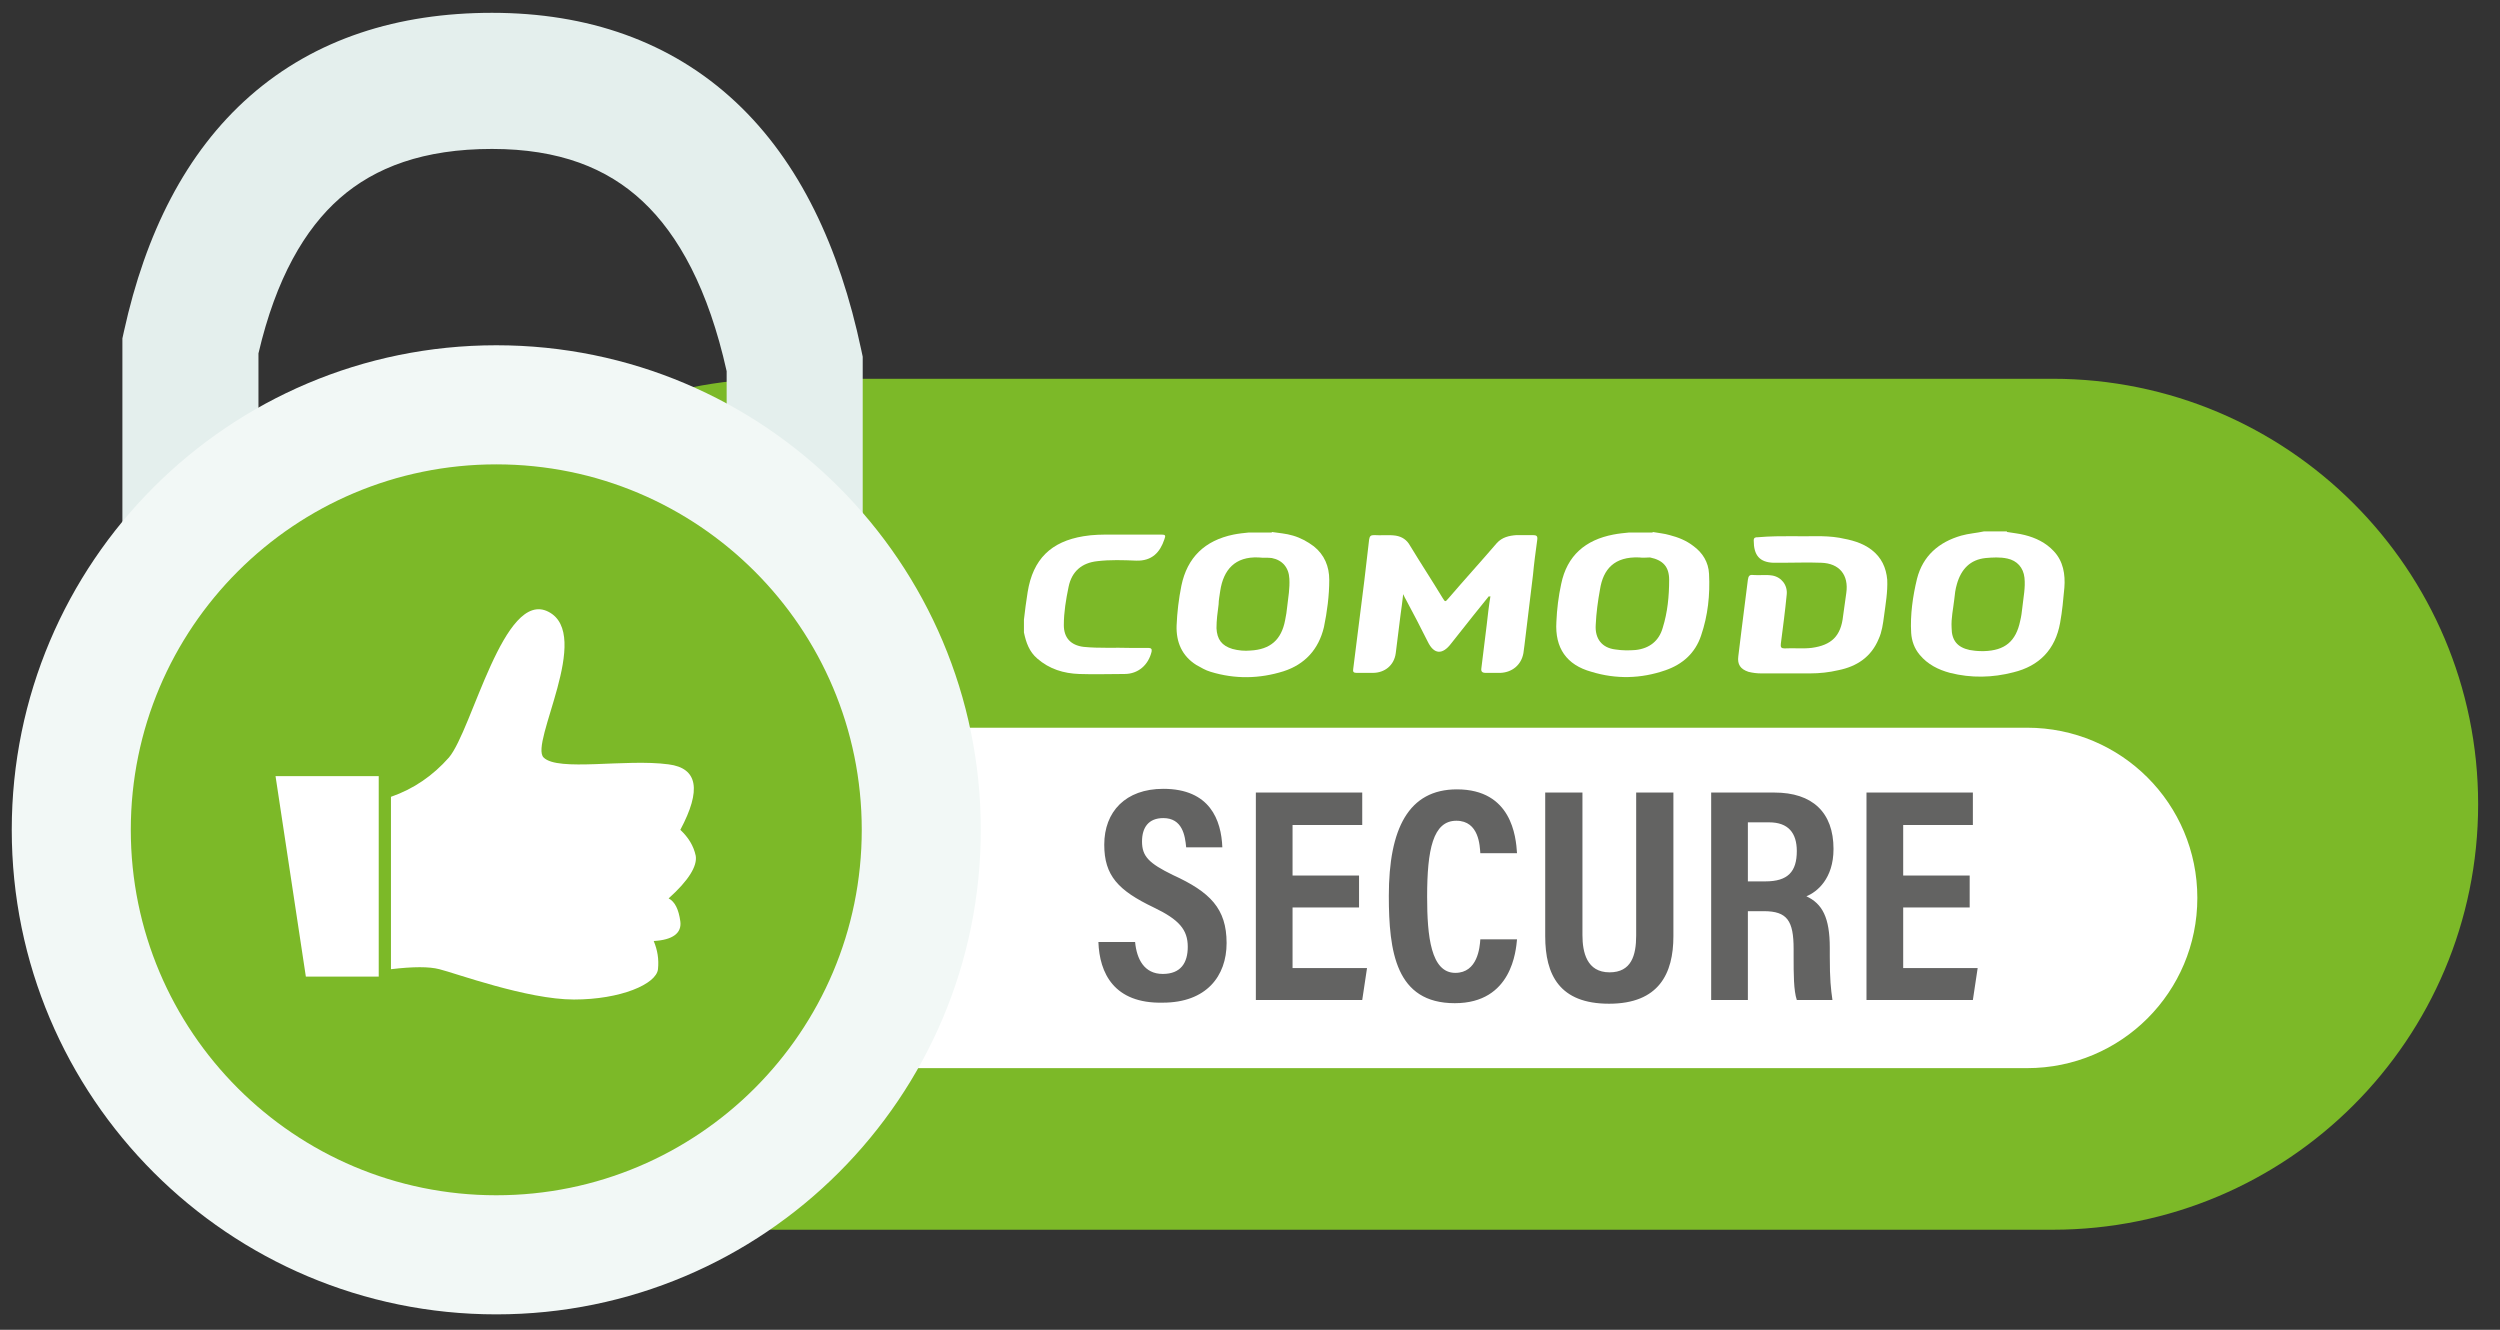 <svg width="47" height="25" viewBox="0 0 47 25" fill="none" xmlns="http://www.w3.org/2000/svg">
<rect x="0" y="0" width="47" height="25" fill="#333333" stroke="none"/>
<path fill-rule="evenodd" clip-rule="evenodd" d="M14.61 8.72H38.59C42.12 8.72 44.99 11.581 44.99 15.12C44.99 18.651 42.13 21.52 38.59 21.52H14.61C11.08 21.52 8.21 18.66 8.21 15.12C8.21 11.591 11.08 8.72 14.61 8.72Z" fill="#7CB928" stroke="#7CB928" stroke-width="3.198"/>
<path fill-rule="evenodd" clip-rule="evenodd" d="M15.09 13.681H38.11C39.88 13.681 41.31 15.111 41.31 16.881C41.31 18.651 39.88 20.081 38.11 20.081H15.09V13.681Z" fill="white"/>
<path fill-rule="evenodd" clip-rule="evenodd" d="M4.701 1.804C5.927 0.728 7.484 0.241 9.25 0.241C11.04 0.241 12.607 0.773 13.832 1.919C15.033 3.044 15.783 4.648 16.191 6.575L16.219 6.706V11.48H13.661V6.978C13.317 5.437 12.759 4.419 12.083 3.786C11.413 3.158 10.51 2.8 9.25 2.8C7.967 2.8 7.054 3.143 6.389 3.726C5.73 4.305 5.189 5.232 4.859 6.644V10.771H2.301V6.362L2.331 6.226C2.734 4.392 3.49 2.868 4.701 1.804Z" fill="#E4EFED"/>
<path d="M9.33 23.59C13.743 23.59 17.32 20.013 17.32 15.601C17.32 11.188 13.743 7.61 9.33 7.61C4.917 7.61 1.34 11.188 1.34 15.601C1.34 20.013 4.917 23.59 9.33 23.59Z" fill="#7CB928"/>
<path fill-rule="evenodd" clip-rule="evenodd" d="M9.33 8.73C5.535 8.73 2.459 11.806 2.459 15.601C2.459 19.395 5.535 22.471 9.33 22.471C13.125 22.471 16.201 19.395 16.201 15.601C16.201 11.806 13.125 8.73 9.33 8.73ZM0.221 15.601C0.221 10.57 4.299 6.491 9.33 6.491C14.361 6.491 18.439 10.57 18.439 15.601C18.439 20.631 14.361 24.71 9.33 24.71C4.299 24.71 0.221 20.631 0.221 15.601Z" fill="#F2F8F6"/>
<path fill-rule="evenodd" clip-rule="evenodd" d="M5.18 14.591L5.75 18.36H7.12V14.591H5.18Z" fill="white"/>
<path fill-rule="evenodd" clip-rule="evenodd" d="M7.35 14.98V18.221C7.77 18.171 8.07 18.171 8.26 18.221C8.55 18.291 9.91 18.791 10.79 18.791C11.67 18.791 12.34 18.5 12.37 18.221C12.39 18.03 12.36 17.86 12.29 17.691C12.65 17.671 12.82 17.541 12.79 17.32C12.76 17.101 12.69 16.951 12.57 16.89C12.95 16.55 13.11 16.28 13.08 16.09C13.04 15.9 12.94 15.741 12.79 15.601C13.19 14.851 13.12 14.441 12.57 14.37C11.76 14.261 10.49 14.511 10.22 14.241C9.95 13.98 11.15 11.931 10.31 11.501C9.47 11.07 8.88 13.72 8.44 14.241C8.14 14.581 7.78 14.831 7.35 14.98Z" fill="white"/>
<path d="M20.65 17.71H21.34C21.37 18.03 21.51 18.31 21.86 18.31C22.2 18.31 22.33 18.1 22.33 17.8C22.33 17.48 22.17 17.29 21.69 17.06C21.02 16.74 20.76 16.46 20.76 15.88C20.76 15.26 21.16 14.83 21.87 14.83C22.75 14.83 22.96 15.42 22.98 15.93H22.3C22.28 15.71 22.23 15.38 21.87 15.38C21.59 15.38 21.47 15.56 21.47 15.82C21.47 16.1 21.6 16.23 22.05 16.45C22.75 16.77 23.06 17.08 23.06 17.73C23.06 18.35 22.68 18.85 21.86 18.85C20.94 18.87 20.67 18.29 20.65 17.71ZM25.55 16.46V17.06H24.3V18.2H25.7L25.61 18.8H23.61V14.9H25.61V15.51H24.3V16.46H25.55ZM27.83 17.66H28.52C28.5 17.86 28.43 18.86 27.35 18.86C26.24 18.86 26.11 17.89 26.11 16.84C26.11 15.58 26.48 14.84 27.39 14.84C28.42 14.84 28.5 15.73 28.52 16.04H27.83C27.82 15.91 27.81 15.43 27.38 15.43C26.94 15.43 26.83 15.97 26.83 16.86C26.83 17.6 26.9 18.29 27.36 18.29C27.78 18.29 27.82 17.81 27.83 17.66ZM29.05 14.9H29.75V17.58C29.75 17.9 29.83 18.28 30.26 18.28C30.67 18.28 30.76 17.96 30.76 17.59V14.9H31.46V17.6C31.46 18.3 31.19 18.87 30.25 18.87C29.32 18.87 29.05 18.33 29.05 17.6V14.9ZM33.16 17.13H32.86V18.8H32.17V14.9H33.36C34.07 14.9 34.47 15.27 34.47 15.96C34.47 16.52 34.16 16.77 33.96 16.85C34.26 16.99 34.4 17.25 34.4 17.82V17.98C34.4 18.42 34.42 18.59 34.45 18.8H33.78C33.72 18.62 33.72 18.31 33.72 17.98V17.84C33.72 17.31 33.6 17.13 33.16 17.13ZM32.86 15.46V16.57H33.19C33.61 16.57 33.78 16.39 33.78 16C33.78 15.66 33.62 15.46 33.26 15.46H32.86ZM37.03 16.46V17.06H35.78V18.2H37.18L37.09 18.8H35.09V14.9H37.09V15.51H35.78V16.46H37.03Z" fill="#636362"/>
<path d="M23.66 10.48C23.22 10.46 23 10.71 22.94 11.111C22.93 11.191 22.91 11.28 22.91 11.361C22.89 11.511 22.87 11.661 22.87 11.81C22.88 12.021 22.97 12.14 23.17 12.2C23.28 12.23 23.4 12.241 23.51 12.23C23.88 12.21 24.09 12.03 24.16 11.661C24.18 11.57 24.19 11.491 24.2 11.4C24.22 11.23 24.25 11.06 24.24 10.88C24.23 10.671 24.11 10.53 23.91 10.491C23.83 10.48 23.75 10.491 23.66 10.48ZM23.91 10.001C24.04 10.021 24.18 10.03 24.31 10.07C24.45 10.111 24.58 10.181 24.7 10.271C24.9 10.431 24.99 10.65 24.99 10.9C24.99 11.2 24.95 11.501 24.89 11.79C24.79 12.21 24.53 12.491 24.13 12.62C23.68 12.761 23.22 12.771 22.76 12.63C22.66 12.601 22.58 12.55 22.49 12.501C22.22 12.331 22.11 12.07 22.12 11.761C22.13 11.511 22.16 11.261 22.21 11.011C22.32 10.48 22.65 10.161 23.19 10.05C23.29 10.03 23.38 10.021 23.48 10.011H23.91V10.001Z" fill="white"/>
<path d="M30.82 10.48C30.35 10.46 30.14 10.7 30.08 11.081C30.04 11.3 30.01 11.521 30 11.741C29.98 12.011 30.12 12.181 30.37 12.21C30.5 12.23 30.62 12.23 30.75 12.22C31.01 12.191 31.19 12.05 31.26 11.8C31.35 11.511 31.38 11.21 31.38 10.9C31.38 10.65 31.26 10.53 31.02 10.48C30.95 10.48 30.89 10.491 30.82 10.48ZM31.07 10.001C31.18 10.021 31.29 10.03 31.39 10.06C31.55 10.101 31.7 10.161 31.83 10.261C32.01 10.39 32.12 10.57 32.13 10.79C32.15 11.181 32.11 11.57 31.98 11.95C31.87 12.28 31.63 12.491 31.31 12.601C30.85 12.761 30.38 12.771 29.92 12.63C29.45 12.501 29.23 12.181 29.26 11.691C29.27 11.45 29.3 11.21 29.35 10.98C29.46 10.441 29.81 10.15 30.33 10.05C30.43 10.03 30.53 10.021 30.63 10.011H31.07V10.001Z" fill="white"/>
<path d="M37.25 12.241C37.27 12.241 37.28 12.241 37.3 12.241C37.69 12.23 37.9 12.06 37.98 11.671C38 11.591 38.01 11.511 38.02 11.421C38.04 11.23 38.08 11.05 38.06 10.861C38.04 10.671 37.92 10.54 37.74 10.501C37.6 10.47 37.46 10.48 37.33 10.491C37.04 10.521 36.87 10.7 36.79 10.98C36.76 11.081 36.75 11.171 36.74 11.271C36.72 11.45 36.68 11.62 36.69 11.8C36.69 12.04 36.8 12.171 37.03 12.22C37.08 12.23 37.17 12.241 37.25 12.241ZM37.73 10.001C37.84 10.021 37.96 10.03 38.07 10.06C38.27 10.111 38.46 10.2 38.61 10.361C38.79 10.55 38.83 10.8 38.81 11.05C38.79 11.271 38.77 11.491 38.73 11.71C38.64 12.21 38.34 12.521 37.85 12.64C37.46 12.741 37.06 12.751 36.66 12.65C36.44 12.591 36.24 12.491 36.09 12.31C35.99 12.191 35.94 12.05 35.93 11.9C35.91 11.56 35.96 11.21 36.04 10.88C36.15 10.45 36.45 10.191 36.87 10.07C37.01 10.03 37.16 10.021 37.3 9.99H37.73V10.001Z" fill="white"/>
<path fill-rule="evenodd" clip-rule="evenodd" d="M19.25 11.65C19.27 11.48 19.29 11.31 19.32 11.13C19.42 10.511 19.76 10.181 20.37 10.081C20.55 10.05 20.73 10.05 20.91 10.05C21.21 10.05 21.52 10.05 21.82 10.05C21.91 10.05 21.92 10.06 21.89 10.14C21.81 10.38 21.66 10.55 21.36 10.54C21.12 10.53 20.87 10.521 20.63 10.55C20.34 10.581 20.15 10.741 20.09 11.03C20.04 11.271 20 11.511 20 11.751C20 11.991 20.13 12.13 20.37 12.161C20.67 12.191 20.96 12.171 21.26 12.181C21.37 12.181 21.48 12.181 21.59 12.181C21.64 12.181 21.66 12.2 21.65 12.251C21.59 12.501 21.4 12.671 21.14 12.671C20.86 12.671 20.57 12.681 20.29 12.671C20 12.661 19.73 12.581 19.5 12.38C19.35 12.251 19.29 12.081 19.25 11.89V11.65Z" fill="white"/>
<path fill-rule="evenodd" clip-rule="evenodd" d="M27.99 11.21C27.89 11.33 27.8 11.45 27.7 11.57C27.56 11.75 27.42 11.92 27.28 12.1C27.12 12.31 26.96 12.31 26.84 12.06C26.71 11.8 26.57 11.53 26.43 11.27C26.42 11.25 26.4 11.22 26.38 11.17C26.36 11.32 26.35 11.44 26.33 11.56C26.3 11.8 26.27 12.04 26.24 12.28C26.21 12.51 26.03 12.65 25.81 12.65C25.71 12.65 25.6 12.65 25.5 12.65C25.45 12.65 25.43 12.63 25.44 12.58C25.51 12.02 25.58 11.47 25.65 10.91C25.68 10.65 25.71 10.4 25.74 10.14C25.75 10.08 25.77 10.06 25.83 10.06C25.97 10.07 26.1 10.05 26.24 10.07C26.36 10.09 26.45 10.15 26.51 10.26C26.71 10.59 26.92 10.91 27.12 11.24C27.17 11.32 27.17 11.32 27.23 11.25C27.53 10.9 27.84 10.56 28.14 10.21C28.24 10.1 28.37 10.07 28.51 10.06C28.61 10.06 28.72 10.06 28.82 10.06C28.89 10.06 28.91 10.08 28.9 10.15C28.87 10.37 28.84 10.59 28.82 10.81C28.77 11.25 28.71 11.69 28.66 12.13C28.65 12.18 28.65 12.23 28.64 12.28C28.6 12.5 28.43 12.64 28.21 12.65C28.12 12.65 28.02 12.65 27.93 12.65C27.86 12.65 27.84 12.62 27.85 12.56C27.88 12.29 27.92 12.02 27.95 11.75C27.97 11.57 27.99 11.39 28.02 11.21C28 11.22 27.99 11.21 27.99 11.21Z" fill="white"/>
<path fill-rule="evenodd" clip-rule="evenodd" d="M33.74 10.08C33.99 10.09 34.29 10.06 34.58 10.11C34.8 10.15 35.01 10.2 35.19 10.34C35.37 10.48 35.46 10.67 35.48 10.9C35.49 11.13 35.45 11.35 35.42 11.58C35.4 11.73 35.38 11.88 35.32 12.01C35.18 12.35 34.91 12.53 34.56 12.6C34.39 12.64 34.21 12.66 34.03 12.66C33.72 12.66 33.42 12.66 33.11 12.66C33.03 12.66 32.95 12.65 32.87 12.63C32.72 12.58 32.66 12.49 32.68 12.34C32.7 12.18 32.72 12.01 32.74 11.85C32.78 11.53 32.82 11.22 32.86 10.9C32.87 10.83 32.89 10.8 32.96 10.81C33.08 10.82 33.2 10.8 33.32 10.82C33.49 10.85 33.61 11 33.59 11.18C33.56 11.49 33.52 11.79 33.48 12.1C33.47 12.17 33.49 12.19 33.55 12.19C33.72 12.18 33.89 12.2 34.06 12.18C34.43 12.13 34.61 11.96 34.65 11.58C34.67 11.44 34.69 11.29 34.71 11.15C34.76 10.81 34.58 10.59 34.24 10.58C33.99 10.57 33.74 10.58 33.49 10.58C33.44 10.58 33.39 10.58 33.34 10.58C33.08 10.57 32.97 10.44 32.97 10.16C32.97 10.1 33.01 10.1 33.05 10.1C33.28 10.08 33.49 10.08 33.74 10.08Z" fill="white"/>
</svg>
